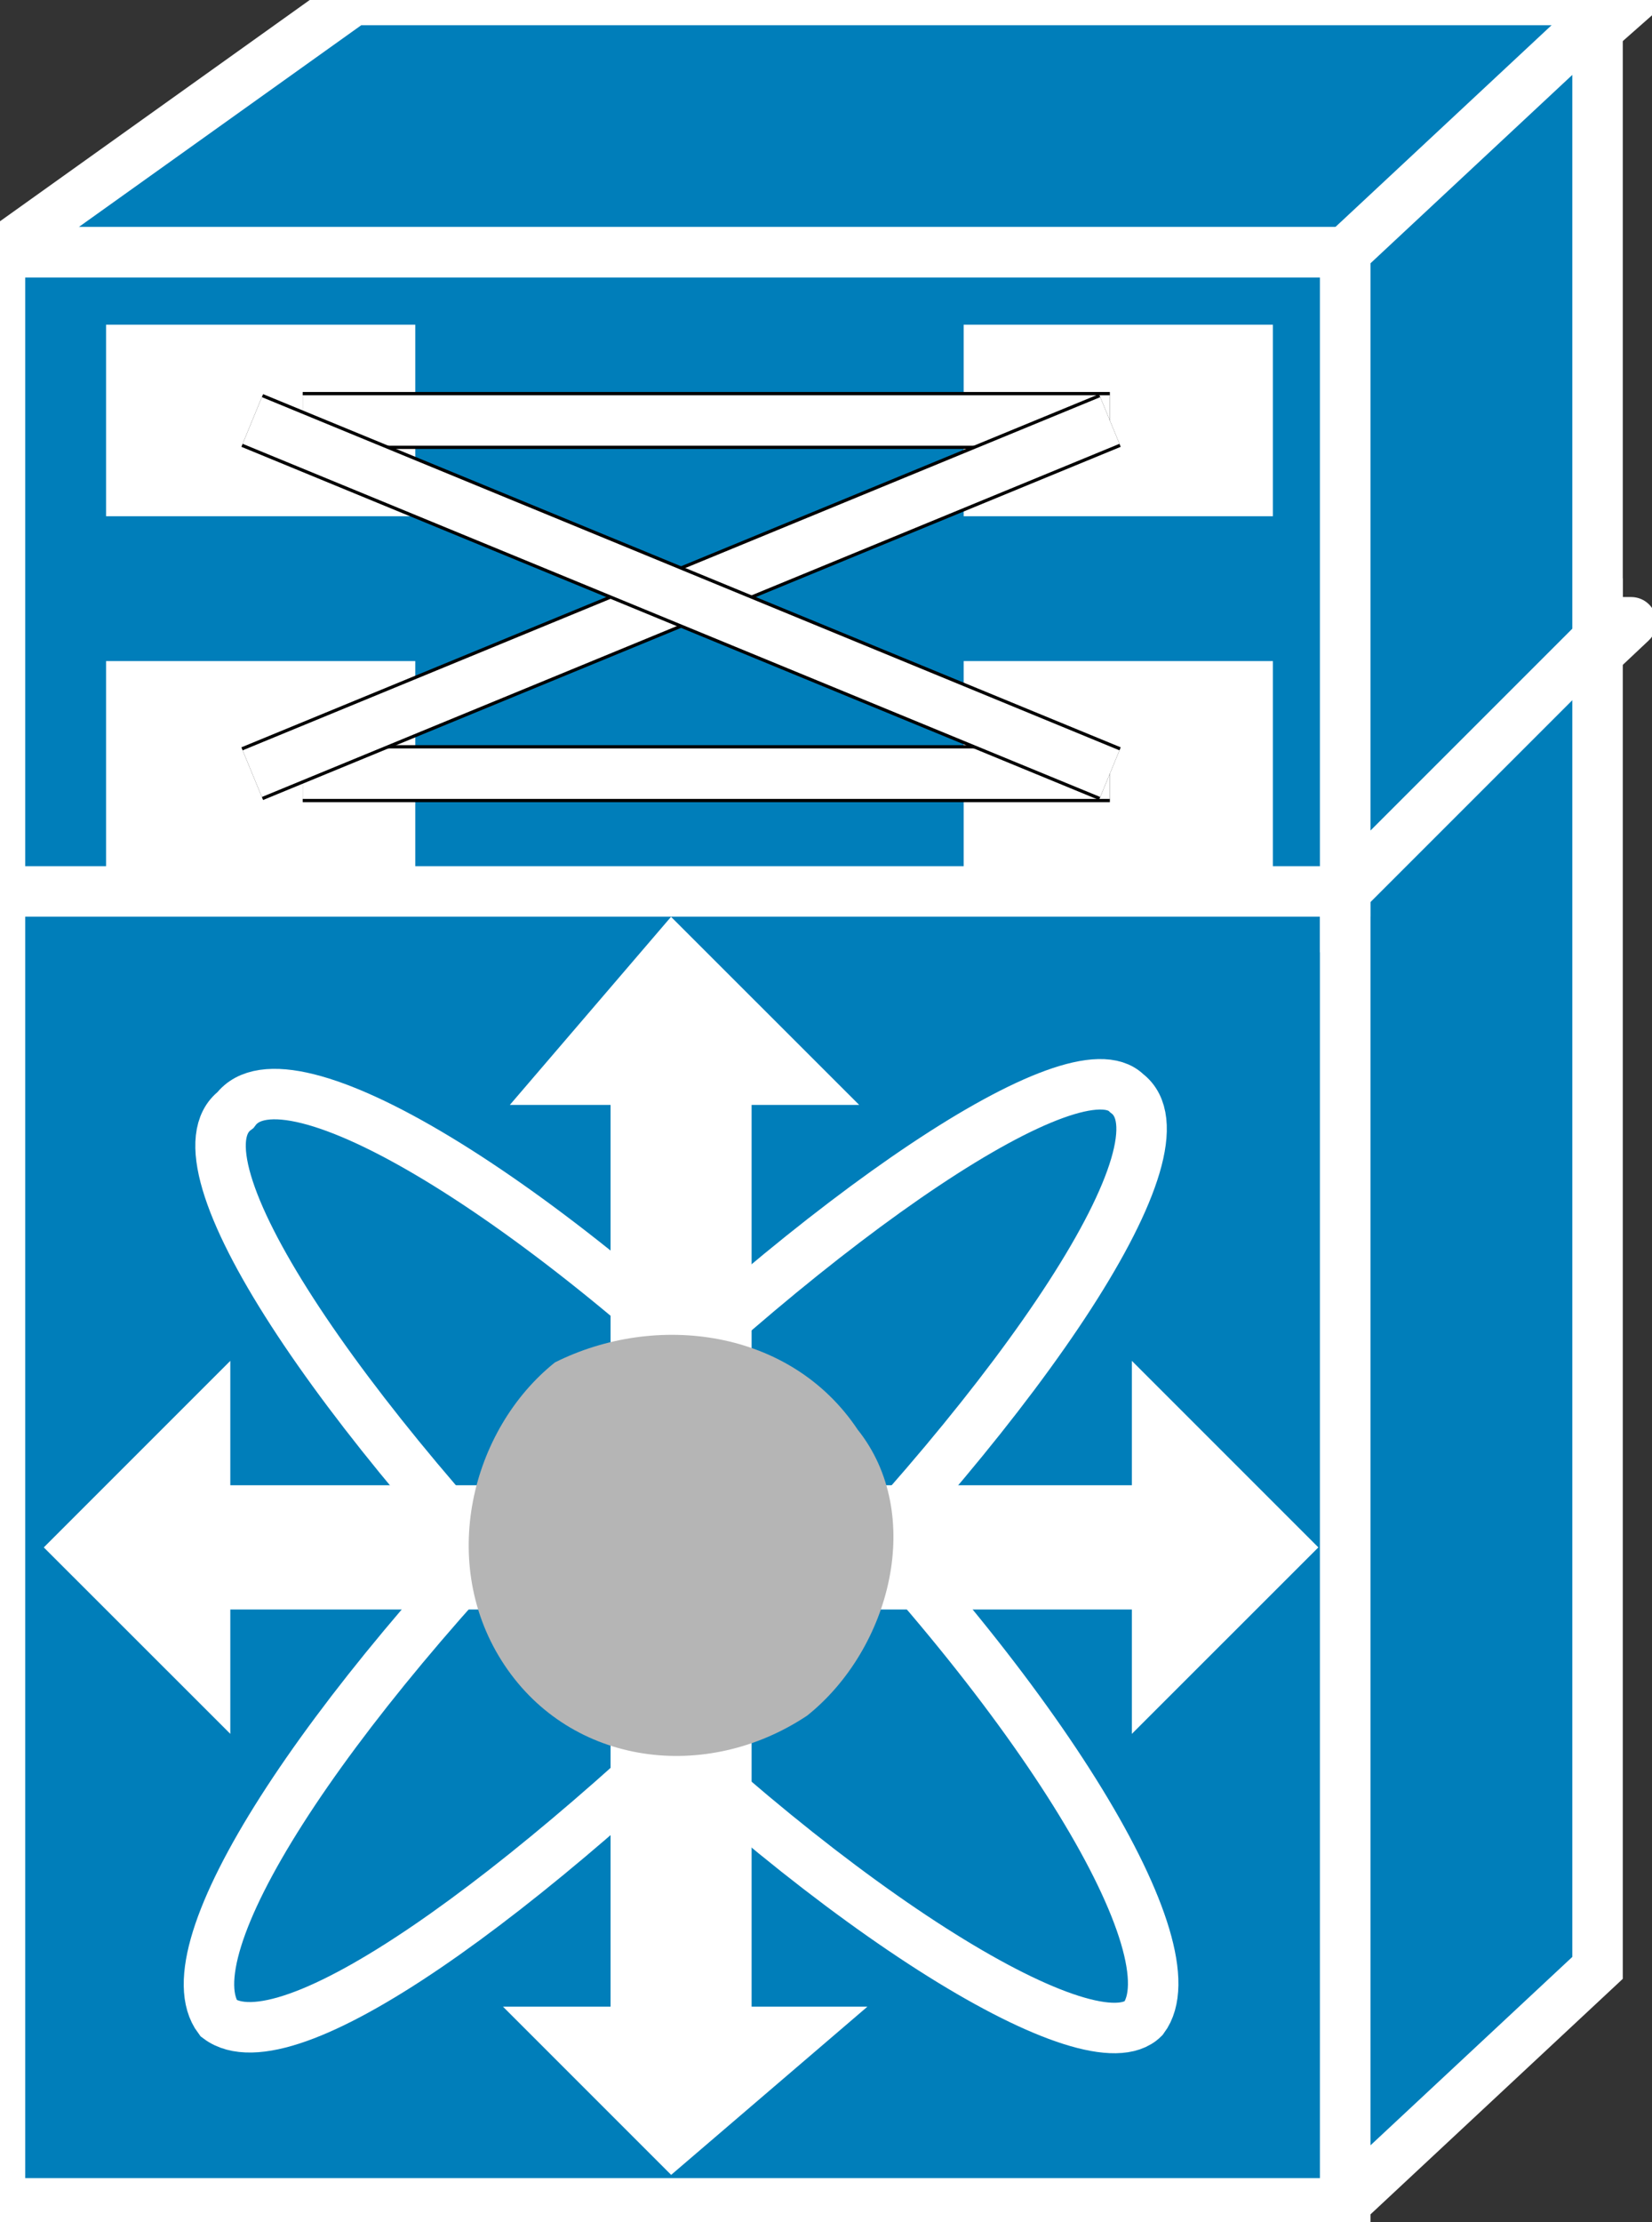 <svg xmlns="http://www.w3.org/2000/svg" xmlns:xlink="http://www.w3.org/1999/xlink" version="1.1" viewBox="0 0 87 117" >
  <rect x="0" y="0" width="87" height="117" fill="#333333" stroke="none"/>
  <title><![CDATA[Nexus 7000]]></title>
  <g transform=" scale(3) ">
    <!--converted by libvisio2svg-->
    <g>
      <!--emf-blob start-->
      <g>
        <path d="M 28.635,10.922 L 23.616,15.646 L 0,15.646 L 6.199,10.922 L 28.635,10.922 Z " fill="#000000" stroke="#FFFFFF" stroke-width="0.886" stroke-linecap="round" stroke-linejoin="round"/>
        <path d="M 23.616,38.672 L 23.616,15.646 L 0,15.646 L 0,38.672 L 23.616,38.672 Z " fill="#007EBA" stroke="#FFFFFF" stroke-width="0.886" stroke-linecap="butt" stroke-linejoin="miter"/>
        <path d="M 28.044,34.539 L 28.044,11.218 L 23.616,15.646 L 23.616,38.672 L 28.044,34.539 Z " fill="#007EBA" stroke="#FFFFFF" stroke-width="0.886" stroke-linecap="butt" stroke-linejoin="miter"/>
        <path d="M 8.561,26.568 L 3.543,26.568 L 3.543,25.092 L 1.476,27.159 L 3.543,29.225 L 3.543,27.749 L 8.561,27.749 L 8.561,26.568 Z " fill="#FFFFFF" stroke-width="1px" stroke="#FFFFFF"/>
        <path d="M 11.218,30.701 L 11.218,35.72 L 10.037,35.72 L 11.808,37.491 L 13.875,35.72 L 12.694,35.72 L 12.694,30.701 L 11.218,30.701 Z " fill="#FFFFFF" stroke-width="1px" stroke="#FFFFFF"/>
        <path d="M 11.218,23.912 L 11.218,18.893 L 10.037,18.893 L 11.808,16.827 L 13.875,18.893 L 12.694,18.893 L 12.694,23.912 L 11.218,23.912 Z " fill="#FFFFFF" stroke-width="1px" stroke="#FFFFFF"/>
        <path d="M 15.351,27.749 L 20.369,27.749 L 20.369,29.225 L 22.436,27.159 L 20.369,25.092 L 20.369,26.568 L 15.351,26.568 L 15.351,27.749 Z " fill="#FFFFFF" stroke-width="1px" stroke="#FFFFFF"/>
        <path d="M 20.074,35.425 C 19.188,36.31 14.76,33.653 10.332,29.225 C 5.904,24.797 2.952,20.369 4.133,19.483 C 5.019,18.303 9.447,20.959 13.875,25.387 C 18.303,29.816 20.959,34.244 20.074,35.425 Z Z " stroke="#FFFFFF" stroke-width="0.886" stroke-linecap="butt" stroke-linejoin="miter" fill="none"/>
        <path d="M 19.779,19.188 C 20.959,20.074 18.008,24.502 13.579,28.93 C 9.151,33.358 5.019,36.31 3.838,35.425 C 2.952,34.244 5.609,30.111 10.037,25.683 C 14.465,21.255 18.893,18.303 19.779,19.188 Z Z " stroke="#FFFFFF" stroke-width="0.886" stroke-linecap="butt" stroke-linejoin="miter" fill="none"/>
        <path d="M 14.17,30.111 C 15.646,28.93 16.236,26.568 15.056,25.092 C 13.875,23.321 11.513,23.026 9.742,23.912 C 8.266,25.092 7.675,27.454 8.856,29.225 C 10.037,30.996 12.399,31.292 14.17,30.111 Z Z " fill="#B5B5B5" stroke="none"/>
        <path d="M 28.635,0 L 23.616,4.428 L 0,4.428 L 6.199,0 L 28.635,0 Z " fill="#007EBA" stroke="#FFFFFF" stroke-width="0.886" stroke-linecap="butt" stroke-linejoin="miter"/>
        <path d="M 23.616,15.646 L 23.616,4.428 L 0,4.428 L 0,15.646 L 23.616,15.646 Z " fill="#007EBA" stroke="#FFFFFF" stroke-width="0.886" stroke-linecap="butt" stroke-linejoin="miter"/>
        <path d="M 28.044,11.218 L 28.044,0.295 L 23.616,4.428 L 23.616,15.646 L 28.044,11.218 Z " fill="#007EBA" stroke="#FFFFFF" stroke-width="0.886" stroke-linecap="butt" stroke-linejoin="miter"/>
        <path d="M 6.79,8.561 L 6.79,6.199 L 2.362,6.199 L 2.362,8.561 L 6.79,8.561 Z " fill="#FFFFFF" stroke-width="1px" stroke="#FFFFFF"/>
        <path d="M 17.417,8.561 L 17.417,6.199 L 21.845,6.199 L 21.845,8.561 L 17.417,8.561 Z " fill="#FFFFFF" stroke-width="1px" stroke="#FFFFFF"/>
        <path d="M 6.79,14.76 L 6.79,12.103 L 2.362,12.103 L 2.362,14.76 L 6.79,14.76 Z " fill="#FFFFFF" stroke-width="1px" stroke="#FFFFFF"/>
        <path d="M 17.417,14.76 L 17.417,12.103 L 21.845,12.103 L 21.845,14.76 L 17.417,14.76 Z " fill="#FFFFFF" stroke-width="1px" stroke="#FFFFFF"/>
        <path d="M 5.314,7.38 L 19.483,7.38 Z " fill="#000000" stroke-width="1px" stroke="#000000"/>
        <path d="M 5.314,7.38 L 19.483,7.38 " stroke="#FFFFFF" stroke-width="0.886" stroke-linecap="butt" stroke-linejoin="miter" fill="none"/>
        <path d="M 5.314,13.579 L 19.483,13.579 Z " fill="#000000" stroke-width="1px" stroke="#000000"/>
        <path d="M 5.314,13.579 L 19.483,13.579 " stroke="#FFFFFF" stroke-width="0.886" stroke-linecap="butt" stroke-linejoin="miter" fill="none"/>
        <path d="M 4.428,13.579 L 19.483,7.38 Z " fill="#000000" stroke-width="1px" stroke="#000000"/>
        <path d="M 4.428,13.579 L 19.483,7.38 " stroke="#FFFFFF" stroke-width="0.886" stroke-linecap="butt" stroke-linejoin="miter" fill="none"/>
        <path d="M 4.428,7.38 L 19.483,13.579 Z " fill="#000000" stroke-width="1px" stroke="#000000"/>
        <path d="M 4.428,7.38 L 19.483,13.579 " stroke="#FFFFFF" stroke-width="0.886" stroke-linecap="butt" stroke-linejoin="miter" fill="none"/>
      </g>
      <!--emf-blob end-->
    </g>
  </g>
</svg>

